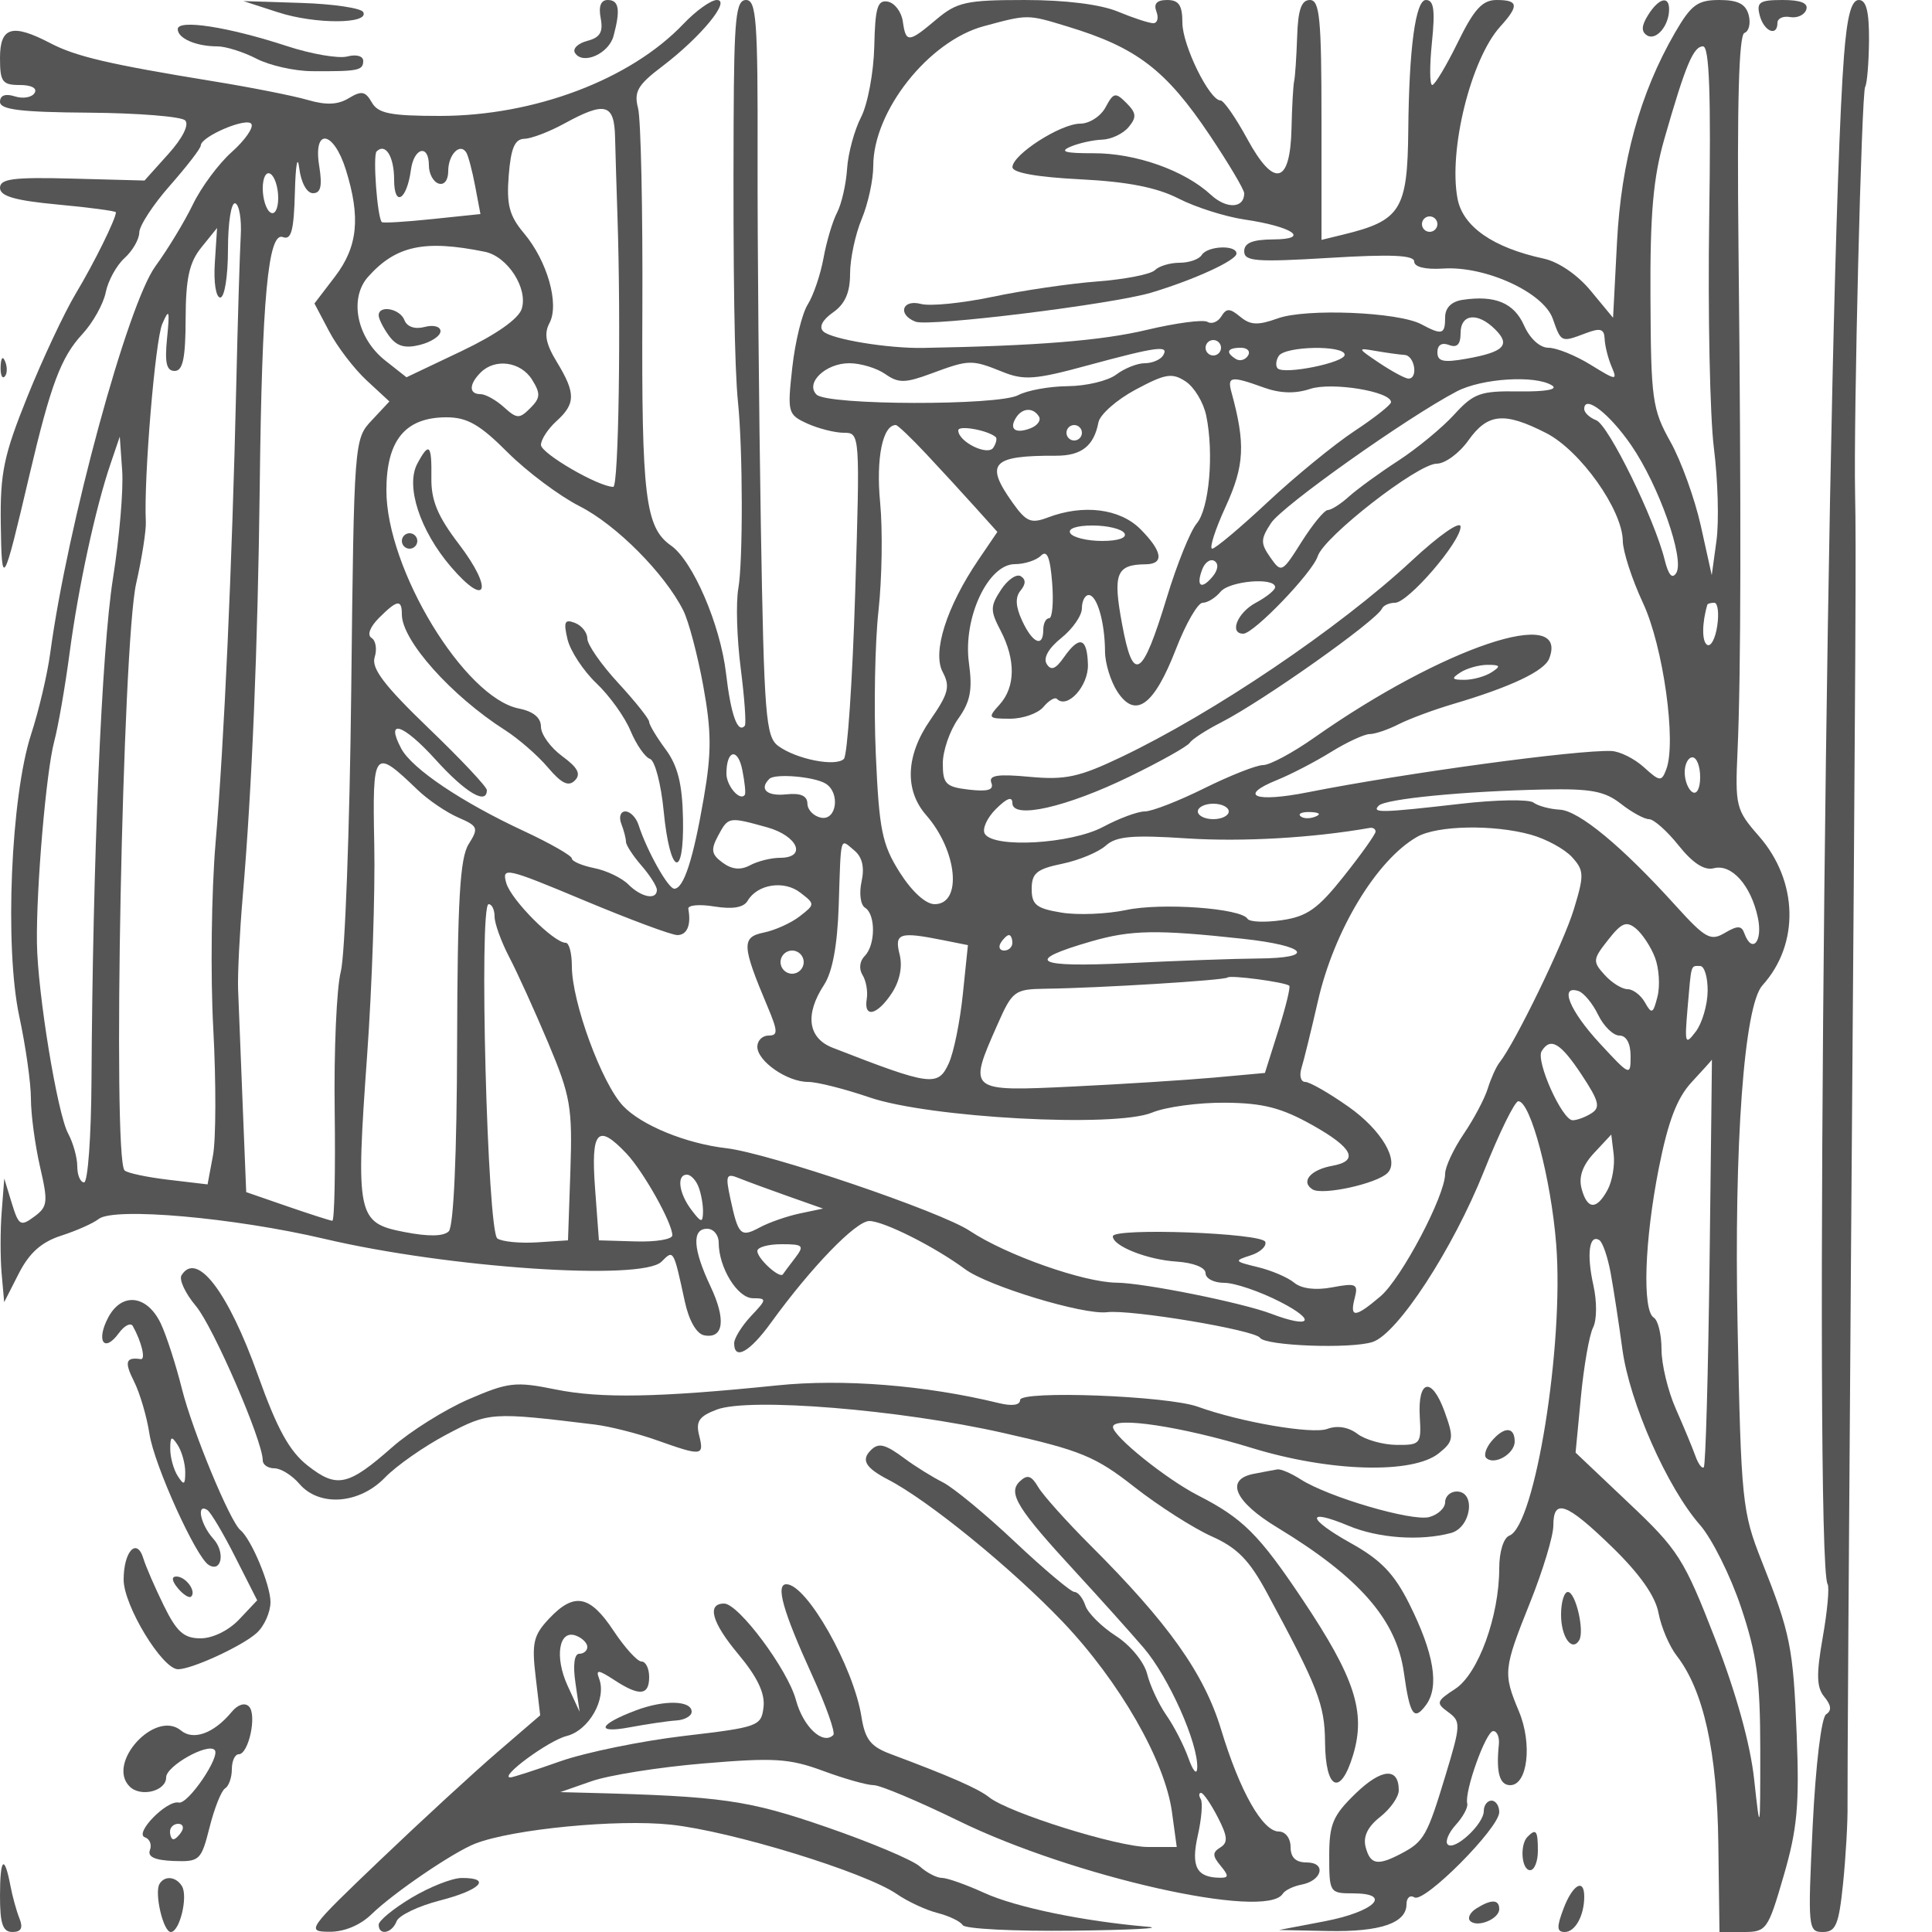 <svg xmlns="http://www.w3.org/2000/svg" version="1.0" width="250" height="250" viewBox="0 0 250 250" preserveAspectRatio="xMidYMid meet">
<g transform="translate(0,250) scale(0.01,-0.01)" fill="#555555" stroke="none">
<path d="M3600 24840 c479 -155 1183 -153 1100 4 -27 51 -387 105 -800 118 l-750 24 450 -146z"/>
<path d="M7773 24764 c34 -179 -8 -250 -174 -293 -121 -32 -192 -101 -159 -155 99 -161 437 -13 499 218 92 341 71 466 -75 466 -89 0 -121 -81 -91 -236z"/>
<path d="M8844 24691 c-686 -721 -1930 -1191 -3152 -1191 -640 0 -800 32 -881 175 -83 145 -133 154 -297 55 -140 -86 -293 -93 -530 -24 -184 54 -739 164 -1234 244 -1342 219 -1769 319 -2100 492 -492 257 -650 210 -650 -192 0 -309 30 -350 256 -350 152 0 230 -42 191 -104 -35 -57 -150 -77 -255 -43 -123 39 -192 13 -192 -71 0 -101 270 -134 1153 -140 634 -5 1194 -50 1243 -100 54 -55 -33 -230 -218 -435 l-308 -343 -935 25 c-762 20 -935 -2 -935 -120 0 -108 194 -164 750 -216 412 -38 750 -84 750 -100 0 -84 -282 -656 -521 -1054 -148 -248 -429 -846 -624 -1330 -306 -759 -354 -986 -345 -1650 12 -849 31 -816 371 634 275 1170 408 1525 685 1824 136 147 272 390 302 540 30 150 140 350 243 443 104 94 190 243 191 330 0 88 180 363 398 610 218 248 398 480 398 518 3 117 598 370 655 278 30 -49 -85 -212 -254 -363 -169 -150 -396 -456 -503 -678 -108 -223 -326 -583 -485 -800 -361 -495 -1139 -3356 -1361 -5005 -37 -275 -148 -747 -247 -1050 -263 -806 -345 -2758 -154 -3650 83 -385 151 -865 151 -1067 0 -202 53 -597 117 -877 107 -463 101 -521 -75 -650 -176 -130 -200 -116 -290 176 l-97 318 -33 -428 c-19 -235 -19 -595 -1 -800 l33 -372 190 373 c136 266 294 406 549 488 196 63 414 160 483 215 196 156 1749 19 2924 -257 1602 -377 4108 -546 4360 -295 157 158 154 164 303 -523 53 -241 151 -411 249 -430 253 -48 285 204 81 635 -227 481 -243 744 -43 744 83 0 150 -81 150 -180 0 -323 243 -718 442 -719 183 -1 182 -13 -25 -232 -119 -128 -217 -285 -217 -350 0 -228 201 -116 477 266 521 719 1098 1315 1272 1315 185 0 846 -332 1239 -623 297 -220 1532 -594 1836 -557 310 38 1913 -230 1980 -331 69 -105 1179 -146 1458 -54 325 108 1038 1202 1441 2211 198 497 398 904 444 904 158 0 423 -1000 490 -1850 103 -1297 -274 -3644 -606 -3771 -75 -29 -131 -208 -131 -422 0 -620 -271 -1365 -568 -1560 -247 -161 -254 -184 -92 -302 165 -120 163 -164 -33 -811 -239 -790 -280 -864 -575 -1019 -307 -162 -401 -144 -461 85 -35 134 27 263 188 389 133 105 241 259 241 344 0 302 -222 285 -559 -41 -295 -286 -341 -396 -341 -812 0 -470 7 -480 308 -480 519 0 279 -237 -366 -361 l-592 -113 632 -13 c677 -14 1018 102 1018 346 0 84 46 124 103 89 126 -78 1097 897 1097 1103 0 82 -45 149 -100 149 -55 0 -100 -61 -100 -135 0 -169 -379 -520 -467 -432 -36 36 11 150 105 254 94 103 160 227 148 275 -39 154 242 938 336 938 50 0 83 -79 73 -175 -37 -361 9 -525 147 -525 225 0 288 533 114 952 -208 497 -203 547 144 1414 165 412 300 858 300 992 0 360 168 299 763 -279 356 -347 557 -632 598 -851 34 -181 140 -431 236 -554 347 -448 523 -1241 538 -2431 l15 -1143 310 0 c298 0 317 26 521 729 176 604 204 915 168 1825 -45 1130 -81 1311 -453 2246 -252 636 -267 775 -312 3050 -47 2343 84 4138 322 4400 483 534 463 1350 -46 1931 -297 339 -309 385 -276 1111 44 978 48 3073 12 6503 -20 1866 5 2755 77 2779 58 20 83 123 55 231 -38 143 -138 195 -380 195 -282 0 -364 -61 -575 -425 -450 -778 -695 -1665 -749 -2706 l-51 -981 -288 348 c-170 207 -418 377 -611 418 -656 142 -1046 414 -1114 777 -118 630 174 1806 553 2225 246 272 236 344 -47 344 -184 0 -291 -117 -503 -550 -148 -302 -297 -550 -330 -550 -34 0 -35 248 -4 550 43 423 25 550 -78 550 -134 0 -218 -623 -228 -1684 -10 -1033 -96 -1171 -848 -1353 l-275 -67 0 1552 c0 1313 -23 1552 -150 1552 -110 0 -154 -126 -165 -475 -9 -261 -26 -520 -39 -575 -12 -55 -28 -331 -34 -614 -17 -724 -226 -771 -574 -131 -148 272 -303 495 -344 495 -143 0 -494 714 -494 1006 0 226 -46 294 -197 294 -134 0 -178 -48 -139 -150 31 -82 13 -150 -41 -150 -54 0 -260 68 -458 150 -223 93 -679 150 -1204 150 -756 0 -877 -26 -1143 -250 -363 -306 -396 -308 -436 -26 -18 123 -105 238 -194 255 -133 25 -164 -76 -175 -580 -8 -336 -85 -748 -171 -915 -86 -167 -168 -467 -181 -669 -13 -201 -72 -455 -129 -565 -58 -110 -137 -375 -176 -590 -39 -214 -131 -484 -204 -600 -73 -115 -163 -482 -200 -816 -65 -584 -58 -609 195 -725 144 -65 357 -119 473 -119 208 0 209 -13 146 -2069 -35 -1138 -101 -2106 -146 -2151 -105 -105 -615 -5 -849 167 -163 119 -184 384 -226 2867 -25 1505 -44 3647 -42 4761 4 1757 -16 2025 -149 2025 -132 0 -155 -228 -161 -1575 -8 -1981 11 -3176 56 -3625 64 -619 66 -2065 5 -2413 -33 -185 -19 -652 31 -1037 49 -385 73 -719 52 -742 -92 -103 -180 142 -243 684 -75 629 -430 1452 -712 1649 -332 233 -381 632 -370 3038 6 1304 -19 2484 -56 2623 -55 211 -5 299 314 540 499 379 893 858 706 858 -76 0 -271 -139 -432 -309z m4969 -34 c895 -271 1273 -560 1841 -1407 245 -366 446 -704 446 -752 0 -196 -229 -206 -432 -18 -342 316 -973 539 -1518 537 -365 -1 -446 21 -300 84 110 47 296 88 413 92 117 4 270 77 341 162 106 128 101 183 -28 312 -142 142 -167 137 -270 -55 -62 -117 -210 -212 -328 -212 -253 0 -876 -400 -877 -563 -1 -72 317 -129 874 -157 616 -31 993 -105 1275 -249 220 -113 603 -234 850 -271 628 -92 866 -256 375 -258 -268 -2 -375 -45 -375 -154 0 -130 154 -142 1100 -85 801 49 1100 36 1100 -48 0 -70 145 -105 375 -90 546 36 1299 -309 1418 -650 109 -309 106 -308 429 -186 187 71 237 56 242 -75 4 -90 44 -251 90 -358 78 -184 62 -182 -273 25 -195 120 -440 219 -543 219 -112 0 -241 118 -317 289 -130 292 -375 394 -796 331 -144 -22 -225 -103 -225 -227 0 -222 -39 -233 -308 -89 -296 159 -1495 208 -1858 76 -256 -92 -354 -88 -485 21 -135 112 -179 113 -245 5 -45 -73 -126 -104 -179 -71 -54 33 -408 -14 -787 -104 -584 -139 -1413 -206 -2888 -233 -458 -9 -1188 112 -1296 213 -60 57 -13 149 125 246 156 109 221 257 221 502 0 191 68 509 150 706 83 198 150 507 150 688 0 710 716 1615 1430 1808 574 155 562 155 1083 -4z m8304 -2482 c-18 -1224 9 -2562 61 -2975 52 -412 67 -951 33 -1197 l-61 -446 -141 637 c-78 351 -255 842 -394 1090 -235 421 -252 546 -258 1859 -6 1088 35 1554 179 2057 275 959 376 1200 501 1200 82 0 104 -617 80 -2225z m-14158 1050 c5 -206 19 -667 31 -1025 47 -1412 15 -3500 -54 -3500 -191 0 -936 433 -936 543 0 69 90 207 200 307 250 226 251 362 6 765 -144 236 -169 367 -96 504 131 245 -27 803 -330 1163 -190 226 -227 368 -197 749 28 352 78 470 202 473 91 2 323 91 515 196 531 291 649 260 659 -175z m-3483 -423 c192 -617 154 -994 -141 -1381 l-266 -348 191 -362 c104 -198 323 -484 485 -634 l294 -272 -228 -244 c-228 -241 -230 -268 -266 -3500 -20 -1791 -81 -3427 -135 -3634 -54 -207 -90 -1018 -79 -1802 10 -784 -3 -1424 -31 -1422 -27 2 -289 86 -582 187 l-532 184 -46 1138 c-25 626 -51 1296 -59 1488 -7 193 20 732 60 1200 119 1386 195 3224 220 5300 28 2439 109 3305 300 3232 109 -42 142 85 155 582 9 350 34 490 56 311 24 -189 98 -325 178 -325 101 0 122 92 81 350 -82 501 185 464 345 -48z m624 -128 c0 -361 164 -265 217 126 39 292 233 340 233 59 0 -106 56 -211 125 -234 73 -24 125 43 125 161 0 214 153 371 234 240 26 -43 78 -239 115 -437 l68 -359 -625 -65 c-344 -36 -637 -54 -651 -39 -59 58 -118 863 -68 914 115 115 227 -65 227 -366z m-1500 -236 c0 -141 -44 -223 -100 -188 -55 34 -100 174 -100 312 0 141 44 223 100 188 55 -34 100 -174 100 -312z m-485 -494 c-12 -217 -39 -1091 -58 -1944 -54 -2326 -157 -4613 -267 -5900 -54 -632 -68 -1718 -30 -2413 37 -694 35 -1431 -4 -1638 l-70 -375 -507 60 c-278 33 -534 87 -567 121 -159 158 -27 6811 150 7595 75 330 131 690 125 800 -28 553 121 2349 213 2559 89 206 98 179 62 -184 -32 -319 -8 -425 98 -425 106 0 141 163 142 675 2 526 47 730 205 925 l202 250 -29 -450 c-17 -253 14 -450 70 -450 56 0 100 275 100 625 0 345 42 611 94 594 52 -17 84 -209 71 -425z m15485 156 c0 -55 -45 -100 -100 -100 -55 0 -100 45 -100 100 0 55 45 100 100 100 55 0 100 -45 100 -100z m-12326 -358 c294 -60 561 -473 477 -739 -41 -129 -331 -333 -778 -546 l-713 -339 -274 216 c-368 289 -473 803 -223 1084 361 404 729 483 1511 324z m13075 -1006 c202 -201 112 -292 -374 -378 -298 -53 -375 -36 -375 84 0 94 57 130 150 94 104 -40 150 7 150 153 0 252 222 275 449 47z m-3549 -236 c0 -55 -45 -100 -100 -100 -55 0 -100 45 -100 100 0 55 45 100 100 100 55 0 100 -45 100 -100z m-750 -100 c-34 -55 -141 -100 -237 -100 -96 0 -262 -66 -369 -147 -107 -81 -388 -148 -626 -150 -237 -2 -526 -54 -642 -116 -259 -138 -2470 -133 -2610 7 -150 150 117 406 424 406 146 0 355 -63 465 -140 172 -120 256 -119 597 7 490 182 522 182 919 22 278 -113 425 -102 1100 82 903 245 1064 266 979 129z m1099 -2 c-35 -56 -105 -75 -156 -44 -139 86 -113 146 63 146 86 0 128 -46 93 -102z m1251 11 c0 -102 -782 -260 -867 -176 -29 30 -23 102 13 160 80 130 854 144 854 16z m775 -2 c131 -7 180 -307 50 -306 -41 0 -210 91 -375 201 -288 193 -290 199 -50 157 138 -24 306 -47 375 -52z m-11290 -320 c112 -180 109 -236 -23 -368 -141 -141 -173 -140 -342 13 -102 92 -238 168 -303 168 -151 0 -150 127 3 280 187 187 519 141 665 -93z m8724 -467 c101 -492 38 -1201 -123 -1393 -82 -97 -256 -527 -386 -955 -321 -1054 -437 -1123 -580 -349 -122 654 -76 772 305 775 244 3 218 168 -70 457 -265 264 -737 323 -1195 149 -218 -83 -280 -57 -456 190 -364 511 -272 612 560 609 330 -1 491 125 550 432 20 102 237 293 482 424 387 207 472 220 648 104 111 -74 231 -274 265 -443z m742 366 c212 -77 409 -83 601 -19 279 93 1048 -32 1048 -171 0 -34 -214 -203 -475 -375 -261 -173 -765 -585 -1120 -917 -355 -332 -679 -604 -719 -604 -41 0 37 246 175 546 243 531 257 810 74 1479 -57 206 -5 213 416 61z m3733 26 c81 -52 -84 -81 -426 -77 -502 8 -588 -23 -841 -300 -155 -170 -481 -439 -724 -597 -244 -158 -530 -367 -637 -463 -106 -96 -230 -175 -274 -175 -44 0 -196 -185 -339 -411 -253 -401 -262 -406 -405 -202 -128 183 -127 236 9 444 147 224 1757 1365 2403 1704 325 170 1019 214 1234 77z m1025 -775 c356 -518 693 -1472 582 -1651 -52 -84 -101 -28 -150 169 -130 528 -727 1746 -886 1807 -85 33 -155 98 -155 146 0 192 326 -59 609 -471z m-7665 373 c30 -49 -19 -117 -109 -152 -195 -75 -281 -13 -189 135 80 130 223 139 298 17z m-6874 -465 c251 -250 669 -563 931 -696 474 -240 1102 -872 1341 -1349 69 -137 185 -576 258 -975 107 -589 109 -861 7 -1450 -137 -797 -260 -1175 -382 -1175 -79 0 -355 492 -462 825 -31 96 -108 175 -171 175 -62 0 -86 -71 -53 -158 34 -87 61 -193 61 -235 0 -42 90 -180 200 -307 110 -127 200 -269 200 -315 0 -136 -201 -98 -369 70 -85 85 -285 181 -443 212 -158 32 -288 88 -288 124 0 36 -281 197 -625 357 -802 373 -1442 804 -1582 1064 -213 399 22 324 443 -141 387 -428 664 -593 664 -395 0 42 -340 404 -756 803 -571 550 -741 773 -696 916 33 103 15 216 -40 250 -60 37 -21 142 96 259 236 236 296 245 296 45 0 -337 641 -1054 1337 -1498 172 -110 421 -326 552 -481 177 -209 268 -253 350 -169 82 83 38 166 -164 314 -151 111 -275 282 -275 381 0 117 -99 199 -287 236 -704 141 -1713 1803 -1713 2822 0 649 244 946 777 946 269 0 433 -94 793 -455z m13436 252 c443 -226 988 -993 993 -1397 2 -137 119 -497 260 -800 263 -560 437 -1806 302 -2157 -61 -160 -83 -158 -289 29 -122 111 -312 206 -422 210 -443 17 -2685 -288 -3926 -534 -687 -136 -909 -47 -398 159 178 72 492 235 697 362 205 127 430 231 500 232 70 0 240 58 377 128 138 70 453 187 700 260 746 220 1185 427 1247 590 269 699 -1376 146 -3039 -1023 -278 -196 -576 -356 -663 -356 -86 0 -428 -135 -761 -300 -332 -165 -679 -300 -771 -300 -91 0 -334 -90 -539 -200 -411 -220 -1413 -279 -1530 -90 -38 61 27 206 144 322 140 140 212 167 212 77 0 -214 697 -57 1520 344 396 193 745 388 775 435 30 46 212 165 405 263 548 281 2014 1319 2083 1474 19 41 94 75 168 75 170 0 849 787 849 984 0 84 -275 -107 -636 -443 -939 -872 -2560 -1967 -3755 -2537 -545 -260 -723 -299 -1186 -256 -416 39 -532 20 -495 -77 36 -93 -44 -117 -289 -89 -301 35 -339 74 -339 339 0 164 90 424 199 578 158 221 187 374 139 723 -79 578 246 1278 594 1278 125 0 277 49 337 109 79 79 120 -18 146 -350 20 -252 2 -459 -39 -459 -42 0 -76 -67 -76 -150 0 -234 -138 -175 -273 117 -86 185 -92 304 -21 391 69 83 70 145 3 186 -55 34 -170 -45 -256 -176 -140 -214 -141 -268 -5 -528 197 -379 192 -730 -13 -957 -157 -173 -150 -183 137 -183 167 0 360 69 430 152 70 84 149 131 175 104 135 -135 409 168 401 444 -10 352 -110 381 -312 93 -106 -152 -166 -175 -222 -84 -47 77 25 204 190 336 146 117 266 290 266 384 0 94 40 171 88 171 108 0 209 -350 211 -729 0 -153 73 -388 161 -523 233 -354 473 -179 756 551 128 331 284 601 346 601 63 0 167 64 232 143 118 141 706 190 706 59 0 -38 -112 -128 -250 -202 -238 -127 -348 -400 -162 -400 136 0 896 791 963 1002 80 253 1295 1198 1540 1198 107 0 292 135 409 300 251 353 464 373 1006 97z m-8020 -272 c193 -206 479 -517 635 -691 l285 -317 -246 -362 c-411 -606 -599 -1196 -461 -1452 99 -187 75 -279 -162 -621 -316 -456 -335 -906 -53 -1229 405 -463 471 -1153 110 -1153 -116 0 -294 163 -452 412 -228 362 -266 546 -309 1525 -27 612 -11 1451 35 1863 45 413 55 1041 21 1397 -55 572 32 1003 203 1003 24 0 201 -169 394 -375z m899 219 c19 -17 6 -78 -30 -135 -70 -115 -455 73 -455 222 0 71 384 2 485 -87z m1115 56 c0 -55 -45 -100 -100 -100 -55 0 -100 45 -100 100 0 55 45 100 100 100 55 0 100 -45 100 -100z m-12539 -1890 c-145 -917 -261 -3640 -277 -6485 -4 -729 -47 -1325 -96 -1325 -48 0 -88 93 -88 207 0 113 -53 304 -118 425 -140 257 -396 1822 -404 2468 -10 712 120 2216 223 2603 52 194 142 712 200 1150 113 849 334 1873 530 2447 l119 350 31 -440 c18 -242 -36 -872 -120 -1400z m13089 590 c37 -59 -80 -100 -288 -100 -193 0 -378 45 -412 100 -37 59 80 100 288 100 193 0 378 -45 412 -100z m1141 -561 c-147 -177 -218 -125 -133 96 35 90 105 138 157 106 57 -35 47 -117 -24 -202z m6530 -638 c-24 -164 -83 -275 -131 -245 -69 43 -67 283 3 519 4 14 44 25 90 25 45 0 63 -135 38 -299z m-2921 -601 c-82 -53 -240 -97 -350 -97 -166 0 -174 17 -50 97 83 53 240 97 350 97 166 0 174 -17 50 -97z m-9662 -1585 c-62 -88 -238 115 -238 274 0 309 148 341 206 45 31 -156 46 -300 32 -319z m-4235 65 c136 -131 372 -291 525 -358 259 -112 268 -136 136 -346 -112 -178 -144 -724 -149 -2566 -3 -1448 -45 -2380 -108 -2443 -67 -67 -264 -70 -576 -9 -610 118 -629 208 -480 2292 63 880 105 2105 92 2723 -24 1234 -9 1253 560 707z m16597 164 c0 -145 -43 -229 -100 -194 -55 34 -100 149 -100 256 0 107 45 194 100 194 55 0 100 -115 100 -256z m-11316 -84 c191 -118 143 -480 -59 -441 -96 19 -176 101 -177 182 -2 102 -88 140 -275 120 -251 -26 -352 67 -218 200 72 73 581 30 729 -61z m10289 -260 c140 -110 304 -200 365 -200 62 0 235 -154 384 -341 182 -228 333 -326 454 -294 231 60 482 -221 571 -640 66 -312 -76 -475 -176 -200 -35 99 -88 100 -252 3 -184 -109 -251 -72 -638 355 -692 766 -1251 1228 -1499 1240 -128 7 -280 48 -339 92 -59 44 -487 37 -950 -17 -1020 -117 -1148 -120 -1052 -23 88 88 1102 187 2143 209 599 13 781 -21 989 -184z m-5073 -100 c0 -55 -90 -100 -200 -100 -110 0 -200 45 -200 100 0 55 90 100 200 100 110 0 200 -45 200 -100z m1119 -68 c-72 -29 -159 -26 -192 8 -33 33 26 56 131 52 117 -5 141 -28 61 -60z m-7094 -137 c399 -111 521 -395 168 -395 -113 0 -287 -43 -386 -96 -123 -66 -235 -56 -356 33 -145 106 -156 167 -60 346 134 250 135 250 634 112z m7875 -56 c0 -33 -184 -292 -409 -575 -336 -424 -477 -524 -804 -571 -219 -32 -418 -24 -444 18 -84 137 -1115 211 -1573 113 -248 -52 -624 -68 -835 -33 -324 53 -385 101 -385 306 0 204 65 258 395 326 217 45 471 151 563 234 135 122 342 141 1055 94 710 -46 1623 6 2362 136 41 7 75 -14 75 -48z m2010 -40 c198 -55 437 -186 532 -290 157 -173 159 -231 24 -674 -131 -433 -758 -1726 -963 -1985 -43 -55 -111 -206 -151 -335 -40 -130 -180 -395 -312 -589 -132 -195 -240 -426 -240 -515 0 -284 -565 -1354 -837 -1586 -327 -278 -401 -283 -333 -22 48 183 19 197 -290 139 -215 -41 -398 -18 -492 59 -82 69 -295 160 -474 203 -303 73 -309 82 -95 150 126 39 213 119 194 176 -38 116 -1973 186 -1973 72 0 -126 446 -303 825 -327 220 -15 375 -77 375 -150 0 -69 109 -125 243 -125 134 0 460 -111 725 -247 475 -244 395 -348 -118 -153 -379 144 -1648 399 -2000 402 -427 4 -1429 357 -1900 670 -376 251 -2605 1007 -3150 1070 -522 60 -1099 296 -1337 547 -277 293 -663 1345 -663 1808 0 167 -35 303 -79 303 -155 0 -707 555 -770 774 -60 211 -4 198 1007 -225 590 -247 1132 -449 1207 -449 126 0 181 131 142 339 -9 49 143 63 337 31 236 -38 379 -14 430 73 126 216 471 270 681 107 193 -148 193 -152 -5 -306 -110 -86 -319 -181 -465 -211 -292 -59 -287 -166 47 -958 135 -321 137 -375 13 -375 -80 0 -145 -65 -145 -144 0 -188 386 -456 657 -456 116 0 472 -90 791 -199 773 -266 3181 -396 3660 -198 178 74 603 131 945 128 493 -4 729 -65 1135 -293 519 -292 601 -460 254 -523 -285 -51 -416 -207 -257 -306 130 -80 831 74 970 213 157 157 -77 555 -504 856 -251 177 -504 322 -561 322 -57 0 -79 79 -50 175 30 96 127 490 215 875 209 914 759 1822 1282 2121 261 149 988 163 1473 28z m-8661 -605 c-34 -153 -14 -304 45 -340 139 -86 136 -484 -5 -625 -65 -65 -77 -167 -28 -245 46 -74 71 -213 55 -309 -42 -255 135 -214 325 75 102 156 140 343 100 500 -69 275 -3 297 559 185 l325 -65 -66 -637 c-36 -350 -117 -752 -182 -893 -139 -305 -234 -292 -1502 202 -321 125 -363 431 -111 815 108 166 172 511 189 1022 30 932 14 873 201 717 104 -86 135 -218 95 -402z m-4749 -455 c0 -89 86 -325 190 -525 105 -200 332 -701 506 -1114 288 -685 312 -829 285 -1650 l-31 -900 -400 -26 c-220 -14 -451 8 -514 50 -130 87 -241 4326 -113 4326 43 0 77 -73 77 -161z m15016 -531 c52 -138 67 -364 32 -503 -56 -223 -75 -232 -161 -79 -53 96 -155 174 -226 174 -72 0 -205 83 -297 185 -157 173 -154 201 45 453 175 223 237 248 362 145 82 -69 193 -237 245 -375z m-5341 245 c841 -91 966 -251 200 -256 -289 -2 -1043 -29 -1675 -60 -1216 -59 -1362 27 -477 282 514 148 844 154 1952 34z m-2975 -53 c0 -55 -48 -100 -106 -100 -58 0 -78 45 -44 100 34 55 82 100 106 100 24 0 44 -45 44 -100z m-2700 -250 c0 -82 -67 -150 -150 -150 -82 0 -150 68 -150 150 0 83 68 150 150 150 83 0 150 -67 150 -150z m11697 -375 c-2 -179 -71 -414 -153 -523 -138 -182 -146 -159 -107 300 51 589 38 548 163 548 55 0 99 -146 97 -325z m-5414 70 c18 -15 -45 -275 -141 -578 l-174 -551 -659 -60 c-362 -32 -1188 -85 -1834 -116 -1348 -65 -1351 -63 -970 797 195 443 223 463 625 469 693 9 2317 109 2354 145 35 35 741 -59 799 -106z m3997 -377 c72 -148 196 -268 275 -268 90 0 145 -101 145 -267 0 -261 -8 -257 -400 167 -390 422 -526 758 -275 676 69 -22 184 -161 255 -308z m-213 -776 c224 -339 246 -423 126 -498 -78 -50 -188 -90 -243 -90 -136 2 -480 767 -401 894 114 185 244 108 518 -306z m1655 -2414 c-18 -1442 -51 -2641 -75 -2664 -23 -23 -72 43 -109 147 -37 104 -151 378 -253 609 -102 230 -185 576 -185 769 0 192 -45 377 -100 411 -151 93 -120 998 65 1934 121 610 236 909 425 1113 143 154 261 285 262 291 1 7 -12 -1168 -30 -2610z m-14017 1397 c222 -235 595 -900 595 -1060 0 -52 -214 -87 -475 -79 l-475 14 -50 675 c-55 745 33 843 405 450z m12698 -470 c-143 -266 -265 -260 -338 17 -39 150 14 300 164 460 l221 237 31 -255 c17 -140 -18 -346 -78 -459z m-11764 37 c34 -87 60 -233 58 -325 -3 -144 -24 -140 -150 27 -164 217 -194 456 -58 456 49 0 117 -71 150 -158z m1161 -122 l450 -159 -300 -63 c-165 -35 -399 -116 -519 -181 -247 -133 -278 -102 -380 373 -66 305 -54 332 113 264 102 -41 389 -147 636 -234z m10642 -993 c38 -207 106 -652 152 -989 94 -689 579 -1786 1003 -2270 155 -176 394 -655 531 -1063 206 -613 249 -936 250 -1849 0 -1081 -2 -1090 -79 -384 -49 459 -234 1123 -507 1826 -401 1031 -474 1147 -1117 1754 l-687 651 69 723 c38 398 109 801 157 895 50 97 52 336 4 550 -89 399 -54 663 77 582 43 -26 109 -218 147 -426z m-10551 198 c-74 -96 -146 -193 -160 -214 -41 -62 -331 203 -331 301 0 49 141 88 312 88 282 0 299 -17 179 -175z"/>
<path d="M15550 21700 c-34 -55 -163 -100 -286 -100 -123 0 -267 -43 -320 -96 -53 -53 -388 -119 -745 -146 -357 -27 -968 -117 -1357 -199 -390 -82 -806 -124 -925 -92 -245 64 -306 -139 -69 -230 175 -67 2550 226 3052 377 555 167 1100 417 1100 505 0 116 -376 100 -450 -19z"/>
<path d="M4900 20919 c0 -44 60 -164 134 -265 99 -135 205 -166 400 -117 146 37 266 116 266 177 0 61 -90 86 -206 55 -126 -33 -227 2 -261 89 -57 149 -333 200 -333 61z"/>
<path d="M5400 19000 c-155 -290 34 -868 438 -1338 465 -540 549 -292 101 296 -276 361 -361 566 -357 858 6 435 -29 470 -182 184z"/>
<path d="M5200 18000 c0 -55 45 -100 100 -100 55 0 100 45 100 100 0 55 -45 100 -100 100 -55 0 -100 -45 -100 -100z"/>
<path d="M7344 16726 c37 -152 205 -407 373 -567 169 -160 368 -437 442 -616 75 -179 188 -342 252 -363 64 -22 143 -326 177 -676 81 -831 266 -902 250 -96 -9 450 -68 683 -225 896 -117 158 -213 318 -213 356 0 37 -180 263 -400 502 -220 238 -400 497 -400 575 0 78 -73 169 -161 203 -133 51 -149 14 -95 -214z"/>
<path d="M21326 24805 c-87 -139 -90 -215 -13 -263 116 -72 283 123 285 333 3 186 -134 151 -272 -70z"/>
<path d="M22771 24800 c54 -207 229 -280 229 -96 0 58 74 92 165 75 90 -16 184 27 208 96 29 84 -69 125 -305 125 -300 0 -342 -28 -297 -200z"/>
<path d="M23861 24275 c-214 -2754 -393 -19481 -212 -19773 25 -41 -3 -351 -63 -690 -85 -484 -80 -648 22 -771 89 -107 96 -177 22 -224 -61 -38 -135 -650 -174 -1442 -64 -1325 -59 -1375 131 -1375 168 0 207 91 262 625 35 344 62 805 58 1025 -3 220 17 3370 44 7000 63 8252 68 9268 54 9950 -21 982 83 5200 130 5276 25 41 47 310 50 599 2 377 -35 525 -132 525 -97 0 -152 -209 -192 -725z"/>
<path d="M2300 24623 c0 -120 237 -223 513 -223 108 0 336 -72 505 -159 169 -88 493 -161 720 -162 597 -4 662 9 662 133 0 63 -89 88 -207 57 -113 -29 -464 31 -778 134 -759 249 -1415 351 -1415 220z"/>
<path d="M8 20258 c-4 -105 19 -164 52 -131 34 33 37 120 8 192 -32 80 -55 56 -60 -61z"/>
<path d="M2349 8498 c-35 -56 49 -235 186 -398 225 -268 865 -1745 865 -1997 0 -57 68 -103 151 -103 83 0 228 -90 322 -200 258 -302 776 -264 1108 80 148 153 508 405 800 559 549 289 574 291 1919 127 193 -24 553 -115 800 -203 585 -208 614 -205 547 63 -46 182 0 248 228 334 422 159 2367 1 3707 -302 1004 -226 1195 -305 1699 -701 313 -245 761 -531 995 -636 333 -148 490 -308 718 -731 661 -1224 748 -1446 752 -1932 5 -622 200 -710 364 -164 166 554 21 997 -657 2011 -563 841 -771 1048 -1353 1346 -411 211 -1096 762 -1098 884 -3 141 897 5 1798 -272 1010 -310 2083 -340 2420 -67 190 154 196 196 73 537 -166 459 -350 419 -321 -69 21 -348 8 -364 -300 -361 -177 2 -405 66 -507 143 -116 88 -261 112 -390 64 -195 -72 -1125 88 -1675 287 -392 142 -2300 214 -2300 87 0 -67 -104 -82 -275 -40 -947 231 -2015 317 -2869 229 -1534 -157 -2283 -171 -2869 -52 -517 105 -610 94 -1124 -128 -308 -134 -752 -412 -987 -619 -571 -503 -716 -535 -1092 -241 -239 187 -396 472 -646 1171 -387 1084 -792 1613 -989 1294z"/>
<path d="M1402 7955 c-162 -304 -57 -468 134 -208 73 101 156 143 183 93 114 -205 169 -437 102 -427 -195 29 -214 -36 -87 -288 76 -151 166 -457 200 -680 61 -401 600 -1592 766 -1695 169 -104 217 166 60 339 -164 181 -224 462 -79 373 44 -27 208 -302 363 -610 l284 -560 -232 -246 c-134 -143 -343 -246 -500 -246 -216 0 -309 82 -477 425 -115 234 -233 507 -263 606 -84 280 -256 97 -256 -272 0 -335 500 -1159 704 -1159 179 0 832 301 1017 469 99 89 179 270 179 401 0 222 -248 814 -389 930 -134 109 -620 1283 -756 1825 -79 316 -203 699 -275 850 -177 369 -502 407 -678 80z m995 -2005 c0 -166 -17 -174 -97 -50 -53 83 -97 240 -97 350 0 166 17 174 97 50 53 -82 97 -240 97 -350z"/>
<path d="M19298 6348 c-70 -84 -100 -180 -67 -213 103 -102 369 51 369 212 0 196 -140 196 -302 1z"/>
<path d="M11267 6233 c-127 -126 -66 -228 225 -379 521 -269 1604 -1152 2263 -1844 732 -770 1319 -1792 1410 -2457 l62 -453 -372 0 c-392 0 -1801 441 -2055 643 -140 112 -503 271 -1273 559 -261 97 -333 189 -380 484 -103 647 -708 1714 -971 1714 -143 0 -45 -348 331 -1173 182 -398 306 -748 276 -778 -135 -134 -390 106 -484 454 -105 392 -742 1247 -929 1247 -227 0 -160 -244 181 -652 248 -296 350 -509 329 -687 -29 -248 -65 -261 -1030 -374 -550 -65 -1268 -212 -1597 -327 -328 -116 -620 -210 -649 -210 -154 0 494 478 728 536 290 73 521 482 420 744 -45 118 -10 115 193 -17 329 -216 455 -205 455 37 0 110 -44 200 -99 200 -54 0 -217 180 -363 400 -306 462 -510 499 -835 153 -200 -213 -224 -314 -172 -748 l59 -501 -554 -477 c-305 -262 -989 -892 -1520 -1399 -937 -895 -957 -923 -655 -925 194 -2 402 85 550 230 283 275 1056 801 1339 911 485 188 1838 319 2530 245 787 -84 2516 -615 2926 -899 141 -97 378 -207 526 -244 148 -38 295 -108 325 -157 30 -49 671 -81 1424 -72 753 9 1189 32 969 51 -832 71 -1704 251 -2114 438 -234 107 -480 194 -548 194 -67 0 -196 67 -287 149 -91 82 -634 311 -1208 509 -1014 350 -1349 398 -3093 443 l-350 9 404 141 c222 78 874 182 1450 230 912 77 1110 65 1546 -96 275 -102 570 -185 655 -185 85 0 576 -207 1093 -459 1480 -725 3983 -1289 4200 -947 28 46 138 99 244 119 269 52 324 287 66 287 -141 0 -208 64 -208 200 0 112 -67 200 -151 200 -211 0 -505 518 -748 1320 -221 727 -681 1375 -1694 2386 -306 306 -609 644 -672 750 -89 152 -141 168 -240 74 -157 -151 -33 -351 731 -1180 304 -330 697 -768 873 -973 325 -380 707 -1237 693 -1553 -4 -98 -54 -44 -114 126 -59 165 -187 415 -286 556 -98 141 -210 381 -248 533 -39 155 -216 371 -406 493 -186 120 -363 297 -394 393 -32 96 -95 175 -141 175 -45 0 -391 291 -768 646 -377 356 -797 703 -935 773 -137 69 -357 206 -488 303 -259 193 -343 214 -445 111z m-3667 -2544 c0 -49 -47 -89 -105 -89 -63 0 -83 -146 -49 -375 l54 -375 -154 334 c-174 377 -114 736 109 650 80 -30 145 -96 145 -145z m8157 -2202 c129 -250 136 -330 34 -393 -104 -64 -103 -109 3 -236 108 -131 107 -158 -7 -156 -304 3 -378 144 -288 545 49 216 66 428 39 472 -27 45 -26 81 4 81 29 0 126 -141 215 -313z"/>
<path d="M16225 5929 c-377 -72 -252 -359 303 -695 1063 -645 1542 -1193 1638 -1876 78 -556 130 -632 286 -421 176 239 105 667 -218 1313 -193 385 -366 566 -753 781 -571 319 -590 459 -30 225 385 -161 929 -199 1324 -93 262 70 327 537 75 537 -82 0 -150 -62 -150 -138 0 -76 -93 -163 -207 -193 -224 -58 -1306 259 -1664 489 -122 78 -257 136 -300 128 -44 -7 -180 -33 -304 -57z"/>
<path d="M2302 4448 c70 -84 147 -132 172 -107 70 69 -71 259 -192 259 -66 0 -59 -57 20 -152z"/>
<path d="M20200 4106 c0 -288 139 -485 234 -332 73 118 -45 626 -146 626 -48 0 -88 -132 -88 -294z"/>
<path d="M2999 2849 c-231 -279 -496 -376 -658 -241 -331 274 -968 -421 -664 -725 143 -143 473 -61 473 118 0 146 534 448 627 355 82 -81 -344 -707 -463 -681 -157 35 -583 -402 -438 -450 62 -21 91 -95 64 -165 -33 -87 63 -131 305 -141 339 -12 358 6 467 436 62 247 152 473 200 503 49 29 88 141 88 248 0 107 40 194 89 194 129 0 239 512 132 619 -53 53 -144 24 -222 -70z m-649 -1549 c-34 -55 -82 -100 -106 -100 -24 0 -44 45 -44 100 0 55 48 100 106 100 58 0 78 -45 44 -100z"/>
<path d="M8232 2869 c-488 -183 -534 -305 -82 -220 220 41 490 81 600 88 110 7 200 58 200 113 0 147 -353 156 -718 19z"/>
<path d="M19767 1233 c-104 -103 -79 -433 33 -433 55 0 100 113 100 250 0 262 -23 294 -133 183z"/>
<path d="M0 467 c0 -362 36 -467 161 -467 113 0 140 52 91 175 -39 96 -91 286 -117 423 -79 415 -135 360 -135 -131z"/>
<path d="M2065 624 c-71 -115 47 -624 145 -624 115 0 226 460 144 594 -77 124 -222 139 -289 30z"/>
<path d="M5325 443 c-234 -140 -425 -297 -425 -349 0 -145 172 -112 232 45 29 76 282 197 561 269 524 134 677 293 282 291 -124 0 -416 -116 -650 -256z"/>
<path d="M20231 300 c-90 -238 -87 -300 17 -300 135 0 252 212 252 458 0 244 -151 155 -269 -158z"/>
<path d="M19103 304 c-81 -51 -117 -124 -79 -161 91 -91 376 25 376 154 0 127 -104 129 -297 7z"/>
</g>
</svg>